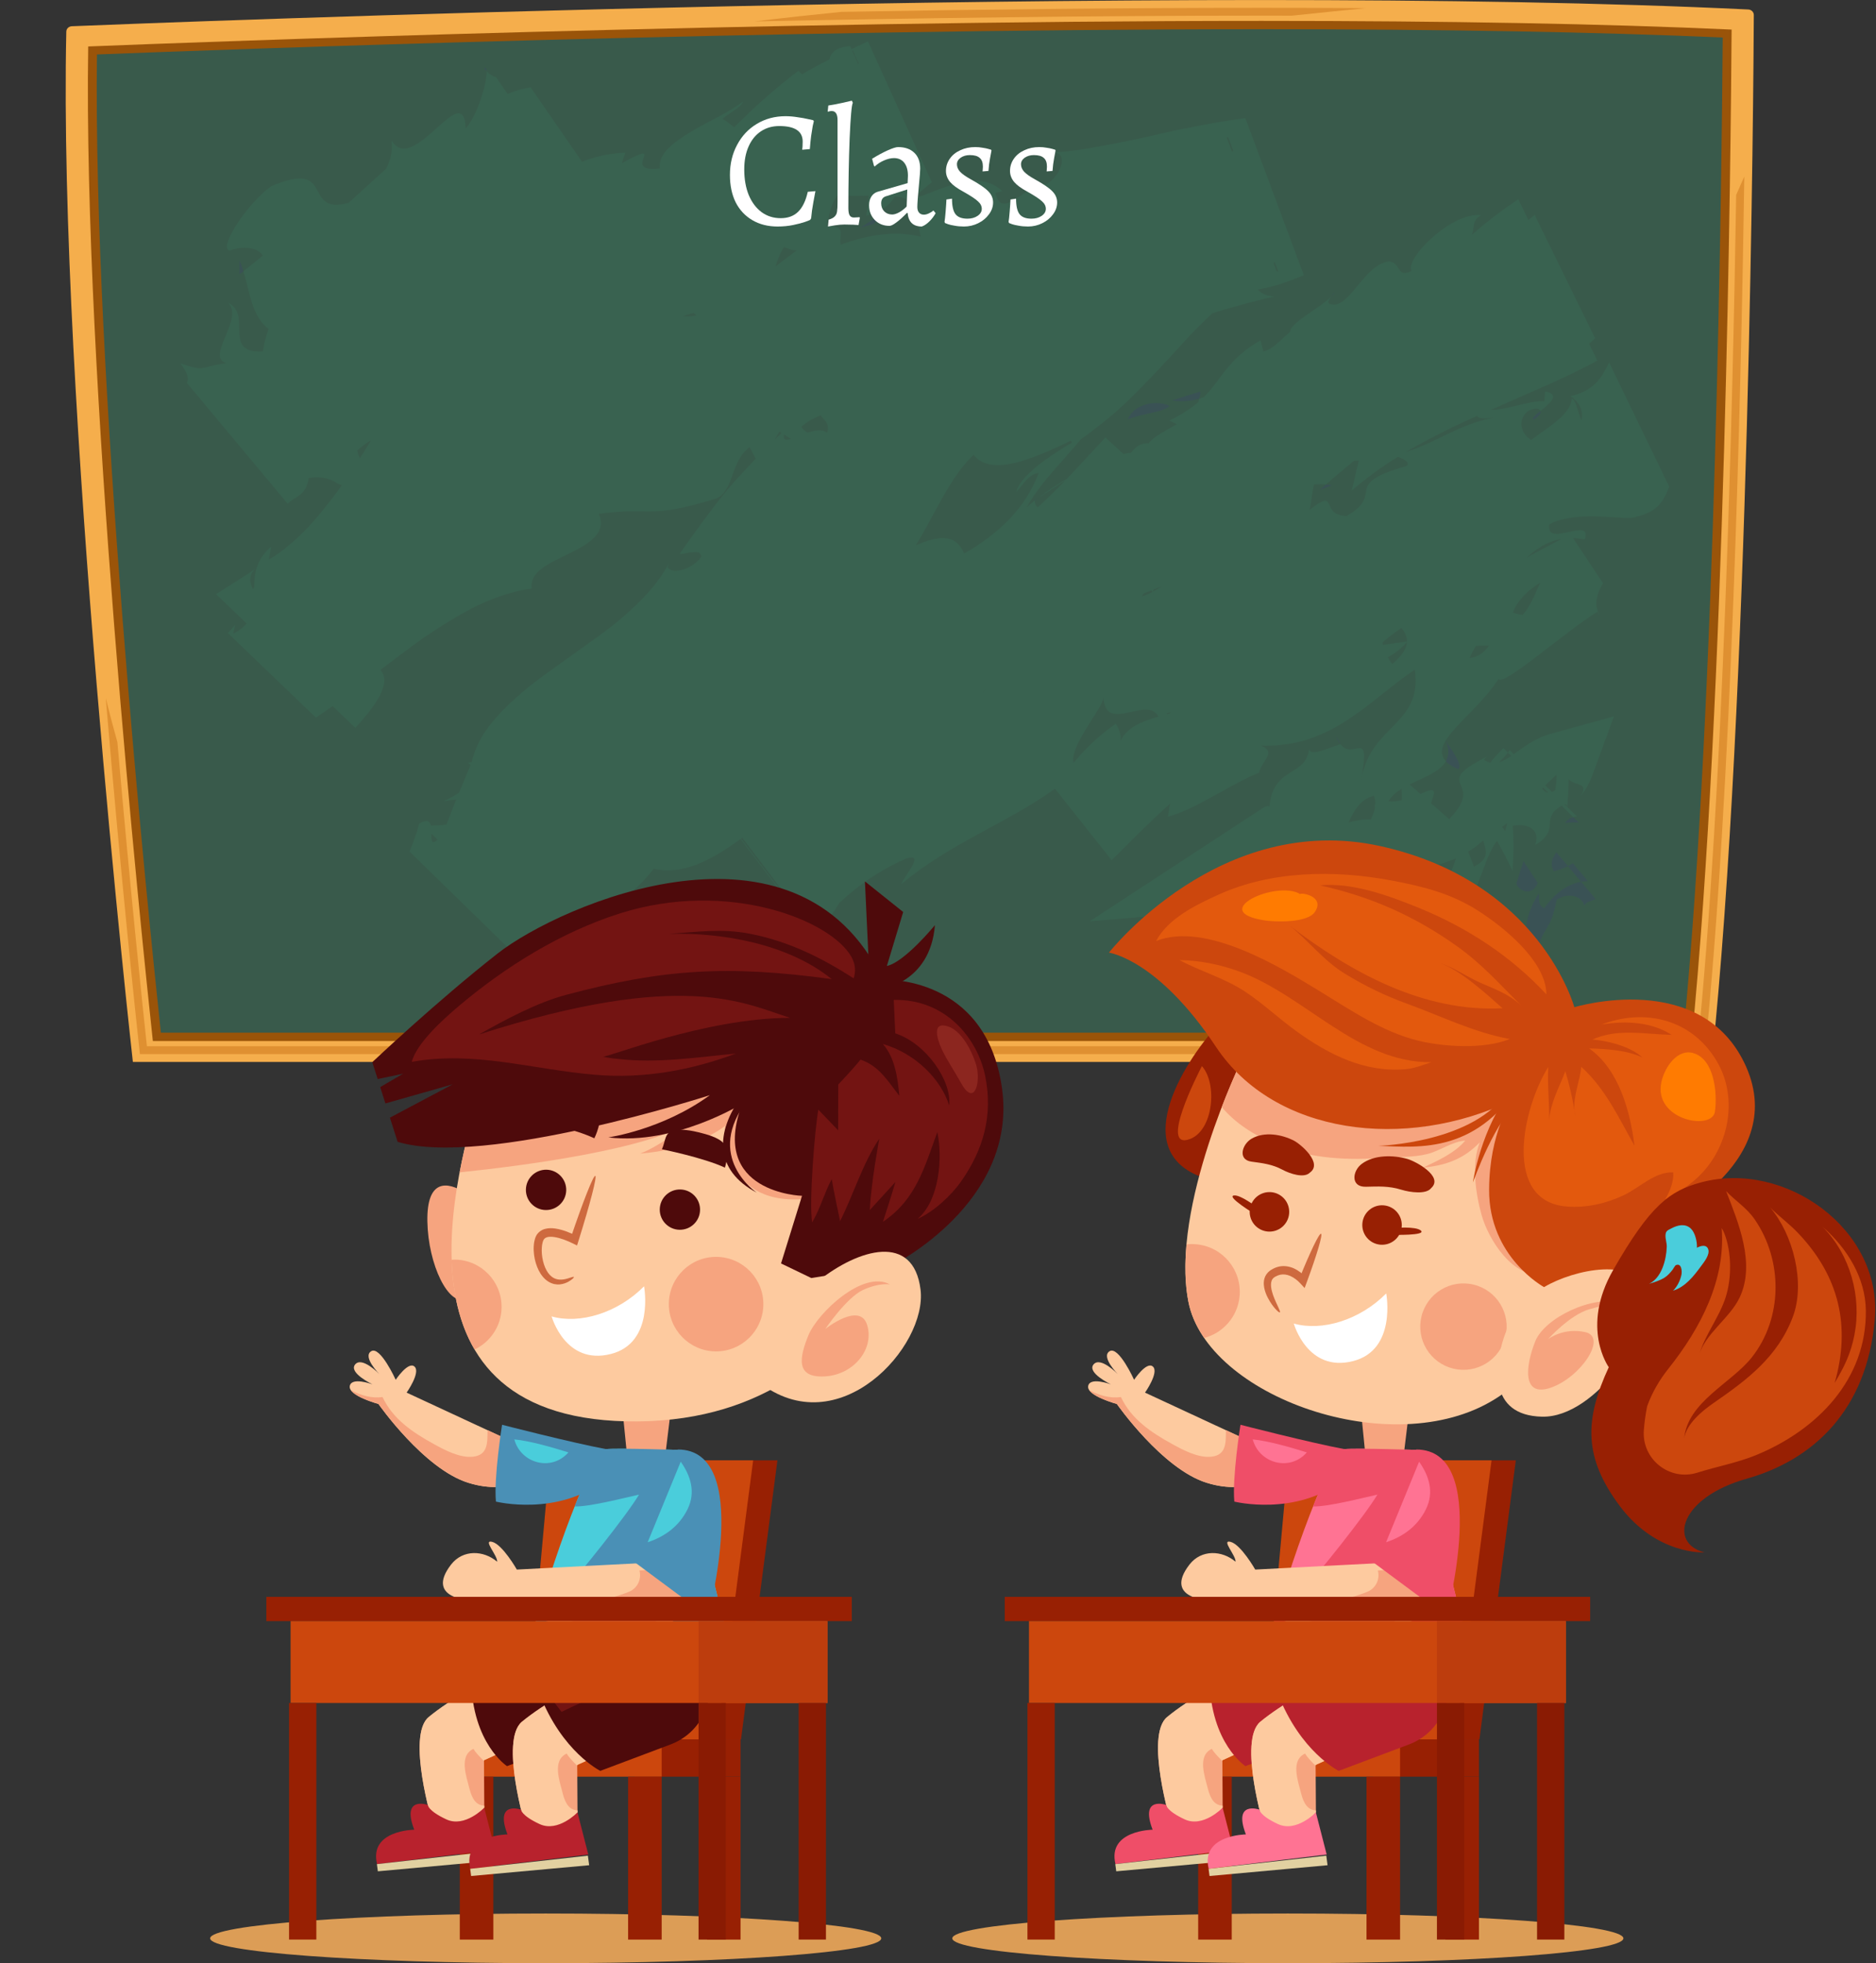 <svg width="344" height="360" viewBox="0 0 344 360" fill="none" xmlns="http://www.w3.org/2000/svg">
<rect x="0" y="0" width="344" height="360" fill="#333333" stroke="none"/>
<g clip-path="url(#clip0)">
<path d="M24.363 194.727C24.363 194.727 10.683 72.606 12.158 5.786C12.17 5.256 12.616 4.835 13.176 4.811C28.493 4.184 217.164 -3.299 320.588 1.74C321.154 1.77 321.594 2.21 321.594 2.745C321.54 14.306 320.817 128.287 313.881 194.733H24.363V194.727Z" fill="#F5AE4C"/>
<path d="M318.36 35.758C317.715 76.453 315.969 145.175 311.297 191.855H26.939C26.18 184.835 23.898 163.286 21.526 136.09C20.773 133.41 20.063 130.719 19.395 128.016C22.158 160.878 24.994 187.279 25.65 193.288H312.591C317.517 145.115 319.251 73.045 319.853 32.38C319.341 33.5 318.847 34.626 318.36 35.758Z" fill="#DF9031"/>
<path d="M236.874 2.878C241.408 2.396 245.942 1.939 250.476 1.493C244.304 1.451 237.94 1.433 231.383 1.433C205.817 1.433 179.457 1.728 154.259 2.179C148.96 2.709 143.662 3.287 138.375 3.925C168.24 3.311 200.428 2.872 231.383 2.872C233.225 2.872 235.056 2.872 236.874 2.878Z" fill="#DF9031"/>
<path d="M28.028 190.898C25.878 170.927 15.227 68.524 16.172 8.52C37.252 7.683 139.46 3.829 231.378 3.829C265.47 3.829 294.431 4.365 317.522 5.425C317.389 26.39 316.426 127.865 310.194 190.898H28.028Z" fill="#9A5409"/>
<path d="M29.498 189.368C27.077 166.7 17.04 68.806 17.775 9.988C40.847 9.085 141.345 5.358 231.379 5.358C264.663 5.358 293.083 5.87 315.891 6.882C315.728 29.707 314.692 127.564 308.719 189.368H29.498Z" fill="#395A4B"/>
<path d="M281.976 161.913L279.357 157.915L278.057 162.009C278.472 163.448 280.935 164.418 281.976 161.913Z" fill="#3A5255"/>
<path d="M284.917 159.752C285.874 159.547 286.735 159.234 287.512 158.818L285.398 156.302C284.718 157.217 284.122 158.319 284.917 159.752Z" fill="#3A5255"/>
<path d="M283.174 166.537C281.885 166.043 282.307 164.611 282.192 163.774C280.163 166.971 278.333 171.842 281.801 174.732C282.969 169.632 284.36 170.944 285.431 165.008C287.677 163.479 290.26 164.448 290.489 166.11C290.688 165.441 291.633 165.237 292.603 164.875L289.935 161.696C287.388 162.154 285.088 163.81 283.174 166.537Z" fill="#3A5255"/>
<path d="M288.399 158.283C288.116 158.481 287.815 158.656 287.508 158.818L289.928 161.702C290.332 161.63 290.747 161.588 291.163 161.576L288.399 158.283Z" fill="#3A5255"/>
<path d="M281.194 76.959C282.284 76.369 282.579 75.754 282.477 75.369C281.538 76.092 280.785 76.718 281.194 76.959Z" fill="#3A5255"/>
<path d="M265.167 135.903C265.781 137.475 265.667 138.637 265.119 139.612C265.613 140.124 266.335 140.599 267.395 141.057C268.371 140.286 266.004 137.378 265.167 135.903Z" fill="#3A5255"/>
<path d="M287.217 149.306C287.187 149.498 287.157 149.685 287.145 149.835C287.169 149.655 287.193 149.48 287.217 149.306Z" fill="#3A5255"/>
<path d="M88.764 12.541C88.92 12.764 89.083 12.836 89.233 13.011C89.191 12.523 89.077 12.264 88.764 12.541Z" fill="#3A5255"/>
<path d="M43.922 50.292L44.632 49.744C44.422 49.064 44.217 48.396 43.928 47.77L43.922 50.292Z" fill="#3A5255"/>
<path d="M244.237 89.007C243.876 88.904 243.485 88.898 243.111 88.85C242.774 89.169 242.365 89.518 242.016 89.837C242.756 89.56 243.485 89.271 244.237 89.007Z" fill="#3A5255"/>
<path d="M220.088 71.805C218.348 72.317 216.638 72.883 214.916 73.431C216.789 73.732 218.39 73.521 219.901 73.094C219.992 72.678 220.154 72.281 220.088 71.805Z" fill="#3A5255"/>
<path d="M272.109 171.053L273.055 171.005C272.808 170.86 272.489 170.848 272.109 171.053Z" fill="#3A5255"/>
<path d="M295.065 66.476C293.777 68.951 292.621 71.594 287.961 72.654C289.05 73.292 290.532 74.93 289.966 77.097C289.321 75.514 289.008 73.442 288.232 73.081C287.979 75.616 285.076 77.603 282.126 79.686C281.669 80.017 281.217 80.349 280.765 80.686C278.79 79.415 278.255 77.049 280.103 75.429C281.44 74.695 282.313 74.858 282.463 75.375C284.101 74.033 286.293 72.329 283.312 71.775L283.192 73.551C280.579 73.394 275.551 75.375 273.468 75.116C276.135 73.936 278.809 72.768 281.47 71.6C285.372 69.908 289.207 68.138 292.904 66.133L291.393 63.044C291.754 62.719 292.121 62.376 292.482 62.009L281.404 39.401C281.03 39.702 280.651 40.027 280.272 40.352L278.405 36.535C275.419 38.546 272.565 40.695 269.891 43.073C270.457 41.592 269.837 40.436 271.601 39.461C270.259 39.304 268.699 39.714 267.146 40.454C265.598 41.219 264.051 42.309 262.714 43.489C260.035 45.849 258.204 48.546 258.843 49.684C255.953 51.093 257 48.053 254.628 47.95C252.268 48.281 250.443 50.581 248.763 52.604C247.083 54.627 245.584 56.422 243.754 55.693C243.368 55.548 243.669 54.977 244.079 54.417C242.869 55.621 240.701 56.945 239.003 58.174C237.654 59.143 236.619 60.076 236.577 60.835C234.891 62.262 233.391 64.062 231.663 64.459L231.152 62.406C228.894 63.689 227.358 64.977 226.154 66.242C224.95 67.5 224.077 68.734 223.174 69.944C222.445 70.92 221.693 71.883 220.729 72.841C220.452 72.937 220.181 73.033 219.898 73.105C219.856 73.334 219.796 73.545 219.73 73.756C218.423 74.858 216.761 75.977 214.425 77.115L215.786 77.784C215.142 78.169 214.479 78.536 213.841 78.897C212.546 79.632 211.354 80.367 210.632 81.252C210.62 81.264 210.614 81.282 210.602 81.294C209.578 81.252 208.512 81.504 207.386 83.04C206.953 83.052 206.489 83.13 206.014 83.257L202.702 80.222C201.185 81.799 198.578 84.732 195.627 87.802C193.983 88.748 192.159 89.97 190.431 91.27L195.326 88.109C193.713 89.783 192.003 91.481 190.317 93.022C189.967 92.836 189.745 92.469 189.745 91.782C189.245 92.18 188.763 92.583 188.3 92.992C189.293 91.174 190.648 89.338 192.123 87.549C194.182 85.099 196.422 82.739 198.126 80.613C199.204 79.855 200.233 79.084 201.215 78.295C202.648 77.206 203.997 76.086 205.273 74.93C207.832 72.63 210.102 70.179 212.402 67.801C213.54 66.597 214.666 65.369 215.792 64.134C216.924 62.906 218.044 61.63 219.248 60.444C220.229 59.45 221.235 58.457 222.271 57.469C223.011 57.228 223.752 56.993 224.504 56.771C227.509 55.898 230.556 55.079 233.644 54.38C232.229 54.302 231.236 53.79 230.628 53.08C233.235 52.695 236.071 51.743 239.075 50.455L228.364 21.675C225.666 22 222.8 22.5 219.85 23.06C218.923 23.241 217.984 23.427 217.038 23.614C217.038 23.608 217.032 23.602 217.032 23.59C217.032 23.596 217.026 23.608 217.026 23.614C216.478 23.722 215.924 23.831 215.37 23.939C213.871 24.282 212.366 24.625 210.861 24.968C207.85 25.649 204.827 26.269 201.895 26.787C198.975 27.359 196.127 27.78 193.418 27.943C195.995 28.292 194.339 32.41 191.894 33.741C189.986 33.681 187.926 35.451 186.204 36.517C184.482 37.588 183.103 38.004 182.537 35.373L183.796 35.072C181.688 33.006 178.937 32.85 176.041 33.5C173.157 34.18 170.116 35.601 167.334 36.517L168.839 43.416C166.618 42.832 164.408 42.748 162.192 42.953C159.976 43.158 157.773 43.669 155.587 44.374C155.105 44.524 154.63 44.693 154.154 44.867C153.745 42.862 155.4 41.592 151.613 41.297C152.065 39.376 152.36 37.281 153.6 35.812C155.539 35.932 157.496 35.902 159.296 35.866C159.145 37.101 158.995 38.335 158.85 39.563C160.548 39.051 161.717 38.461 162.559 37.799C163.276 37.233 163.752 36.619 164.125 35.999C165.299 36.143 166.25 36.408 166.877 36.902C168.093 35.734 169.442 34.584 170.863 33.416L159.158 7.586C158.164 8.05 157.159 8.525 156.147 9.001L155.894 8.441C153.124 8.712 152.372 9.688 152.089 10.916C150.355 11.759 148.675 12.674 147.085 13.631L146.411 12.981C144.231 14.607 142.082 16.407 139.938 18.297C138.15 19.887 136.404 21.597 134.646 23.313C133.863 22.831 133.177 22.115 132.502 21.82C133.821 20.543 135.736 19.887 136.235 18.628C135.019 19.568 133.423 20.507 131.713 21.422C130.003 22.349 128.173 23.253 126.535 24.258C123.254 26.245 120.641 28.34 120.99 30.887C113.373 31.832 122.995 25.083 114.023 29.912L114.674 27.991C111.976 28.093 109.58 28.623 107.388 29.406C107.165 29.484 106.955 29.581 106.732 29.665L97.297 16.015C95.876 16.244 94.461 16.618 93.076 17.22L90.933 14.119C90.349 14.023 89.795 13.673 89.229 13.017C89.361 14.847 87.699 20.941 85.399 23.542C85.014 14.119 75.856 32.32 71.798 25.793C72.038 27.564 71.641 29.249 70.846 30.893L63.928 37.185C55.228 39.551 61.688 29.057 49.754 34.138C45.72 36.896 39.868 45.446 42.102 45.957C43.908 45.235 47.159 45.054 48.177 46.897L44.636 49.744C45.841 53.568 46.106 57.897 49.237 60.323C48.773 61.726 48.358 63.117 48.213 64.447C40.62 64.875 46.419 57.656 41.764 55.476C44.919 58.282 37.61 65.435 41.457 66.579C36.159 67.428 37.712 68.144 33.082 66.645C34.485 68.457 34.642 69.445 34.256 70.209L52.777 92.396C53.65 91.174 56.191 91.084 56.6 87.646C60.02 87.212 61.212 88.29 62.086 88.748C62.296 88.862 62.495 88.94 62.7 88.958C61.779 90.253 60.833 91.517 59.852 92.727C58.762 94.118 57.642 95.455 56.492 96.677C55.342 97.905 54.156 99.025 52.946 100.013C51.766 101.024 50.555 101.891 49.321 102.596L49.712 100.26C46.979 102.596 46.642 105.16 46.605 107.635C46.527 107.768 46.449 107.894 46.377 108.026C46.027 107.256 45.311 105.757 46.762 104.336C45.19 105.51 42.403 107.129 39.621 108.96L45.227 114.336C44.667 115.011 43.878 115.637 42.77 116.203L43.095 114.637C42.656 115.113 42.222 115.595 41.782 116.088L57.937 131.598C58.967 130.918 59.984 130.201 60.996 129.473L65.156 133.465C67.192 131.255 69.148 128.877 69.997 126.781C70.624 125.258 70.69 123.897 69.738 122.85C72.4 120.845 75.031 118.84 77.656 116.961C80.962 114.734 84.249 112.681 87.531 111.049C90.854 109.483 94.196 108.376 97.514 107.906C97.273 106.407 98.08 105.185 99.44 104.191C100.795 103.192 102.656 102.349 104.438 101.47C106.22 100.591 107.924 99.675 109.002 98.525C110.098 97.406 110.561 96.045 109.815 94.221C114.957 93.528 117.07 93.841 119.527 93.781C121.989 93.739 124.843 93.396 131.304 91.433C132.942 90.74 133.592 89.115 134.26 87.242C134.935 85.388 135.651 83.341 137.464 81.992L138.571 84.124C137.102 85.647 135.784 87.056 134.453 88.567C133.056 90.12 131.695 91.854 130.124 93.956C129.335 95.003 128.498 96.141 127.583 97.406C127.125 98.038 126.65 98.7 126.15 99.392C125.65 100.085 125.132 100.819 124.609 101.608C125.656 101.518 126.62 101.265 127.336 101.235C128.053 101.193 128.516 101.355 128.588 102.096C127.812 103.21 126.517 104.065 125.265 104.438C124.018 104.811 122.844 104.727 122.399 104.017L122.646 103.258C120.653 107.153 117.498 110.308 114.005 113.337C112.235 114.83 110.339 116.251 108.388 117.63C106.437 119.027 104.492 120.423 102.565 121.802C100.633 123.187 98.706 124.56 96.912 125.981C95.153 127.432 93.498 128.907 92.028 130.436C90.565 131.971 89.277 133.543 88.295 135.217C87.477 136.662 86.862 138.167 86.501 139.738C86.278 139.781 86.043 139.829 85.785 139.895C85.977 140.021 86.146 140.16 86.284 140.298L84.183 145.326C83.376 145.904 82.419 146.446 81.347 146.903L83.647 146.62C83.039 148.144 82.455 149.667 81.871 151.196C80.92 151.347 79.974 151.365 79.023 151.407C78.842 150.612 78.331 150.179 76.867 151.028C76.356 152.912 75.754 154.604 75.091 156.151L96.918 177.447C98.11 176.056 99.338 174.87 100.578 173.81L101.506 174.714C103.384 173.955 105.148 172.793 106.407 169.68C106.63 169.542 106.858 169.403 107.081 169.271V171.992C107.509 170.89 108.267 169.536 109.189 168.018C113.042 165.767 116.715 163.449 119.876 159.288C125.223 160.559 130.455 157.711 135.802 153.857L148.693 170.788C149.518 169.927 150.331 169.078 151.149 168.253L151.649 168.916C152.444 167.88 153.173 166.754 153.889 165.592C154.696 164.845 155.521 164.117 156.382 163.406C159.158 161.155 162.301 159.132 166.25 157.392C169.719 156.374 165.793 160.631 165.275 162.118C174.355 154.526 184.856 150.859 193.448 144.633L203.846 157.741C205.381 156.211 207.013 154.58 208.765 152.834C210.541 151.118 212.426 149.251 214.546 147.391L214.16 149.763C219.224 148.457 225.811 143.676 230.881 141.701C231.362 139.353 234.198 138.083 231.266 136.722C233.717 136.806 235.926 136.559 237.986 136.09C240.039 135.608 241.911 134.867 243.694 133.988C247.234 132.2 250.347 129.762 253.424 127.317C255.399 125.746 257.373 124.174 259.427 122.796C260.896 133.025 251.292 132.832 249.606 143.02C251.395 132.971 248.203 139.708 245.783 136.439C243.435 137.252 240.183 138.793 240.045 137.318C239.503 142.52 233.428 140.449 232.777 147.909C232.41 147.674 231.946 147.927 231.411 148.27L199.824 168.946L241.996 165.387C243.248 165.279 244.88 164.966 244.952 167.224C249.733 164.629 243.067 165.466 243.001 163.78C248.312 158.301 258.337 161.245 266.971 157.404C266.796 157.933 266.616 158.469 266.423 159.011C265.689 161.1 264.749 163.166 263.455 165.014C262.287 164.496 262.275 163.449 262.485 162.25C262.594 161.648 262.768 161.028 262.913 160.426C263.045 159.812 263.16 159.228 263.154 158.722C262.293 160.071 261.088 161.564 259.908 163.105L269.103 178.579C272.547 176.141 275.708 173.413 275.774 170.854L273.064 170.999C273.944 171.505 274.022 173.72 273.197 174.629C271.511 177.02 269.711 177.248 268.326 176.779L261.113 164.647C262.269 164.767 263.346 165.381 263.81 165.767L262.931 166.971L267.152 174.075L268.663 172.931C267.796 172.155 266.941 171.721 266.068 171.565L264.617 169.126C267.248 168.982 269.181 166.194 270.554 163.021C270.915 162.238 271.21 161.395 271.535 160.601C271.848 159.794 272.125 158.975 272.438 158.216C272.727 157.44 273.034 156.705 273.384 156.037C273.709 155.35 274.076 154.742 274.516 154.213C275.509 155.965 276.478 157.813 277.351 159.686C277.562 156.868 277.598 154.122 277.394 151.449C278.375 151.22 279.639 151.238 280.573 151.738C281.488 152.232 282.09 153.243 281.524 154.935C282.776 154.225 283.409 153.508 283.758 152.87C284.119 152.232 284.149 151.63 284.185 151.07C284.264 149.974 284.294 149.035 286.335 147.722L287.31 148.685C287.286 148.89 287.262 149.095 287.232 149.3C287.262 149.107 287.298 148.902 287.322 148.697L288.484 149.841C288.689 149.781 288.906 149.733 289.135 149.703L287.383 147.975C287.449 147.132 287.533 146.301 287.569 145.47C287.599 144.585 287.654 143.718 287.648 142.839C288.045 143.489 289.026 143.616 289.701 143.905C290.381 144.194 290.718 144.669 289.785 146.036C290.297 145.398 290.76 144.76 291.116 144.104C291.471 143.447 291.76 142.797 291.989 142.165L295.945 131.357L284.306 134.578C281.434 135.373 279.356 137.029 277.574 138.293L276.81 137.535C276.719 137.691 276.611 137.854 276.496 138.01L277.111 138.618C276.322 139.16 275.587 139.588 274.859 139.799C275.124 139.546 275.395 139.287 275.66 139.016C275.967 138.685 276.256 138.348 276.496 138.01L275.66 137.186C274.889 138.034 273.962 138.889 273.287 139.859C272.89 139.768 272.486 139.588 272.071 139.299L272.649 138.757C261.871 144.152 272.781 142.966 265.725 150.209L262.401 147.295C263.286 144.832 263.316 144.26 260.468 145.597L258.475 143.851C261.028 142.586 263.997 141.557 265.123 139.606C261.823 136.09 270.596 131.104 274.774 124.512C275.599 125.987 286.708 116.052 292.916 112.175L293.349 112.891C292.23 110.947 292.741 108.96 293.94 106.937L288.454 98.682C289.135 98.7 289.851 98.778 290.598 98.917C292.043 94.498 283.439 100.633 284.089 96.183L284.938 95.72C287.605 94.72 290.79 94.594 293.59 94.726C296.685 94.859 299.256 95.214 300.087 94.738C304.175 93.805 305.169 91.602 306.078 89.229L295.065 66.476ZM270.289 158.921C270.006 158.144 269.596 157.205 269.229 156.193C270.174 155.609 271.09 154.917 271.975 154.098C272.083 154.574 272.246 155.031 272.354 155.477C272.619 156.585 272.559 157.735 270.289 158.921ZM275.383 151.678C275.738 151.413 276.075 151.154 276.4 150.895C276.262 151.407 276.129 151.937 275.991 152.485C275.858 152.087 275.647 151.834 275.383 151.678ZM282.801 144.609C282.861 144.549 282.921 144.489 282.975 144.423L283.914 145.35C283.451 145.32 283.09 145.025 282.801 144.609ZM287.346 147.957L286.877 147.493C287.178 147.457 287.304 147.65 287.346 147.957ZM285.426 142.068C285.426 142.147 285.426 142.225 285.426 142.303C285.414 143.098 285.317 143.965 285.197 144.898C284.98 145.049 284.775 145.157 284.589 145.229L283.367 144.025C284.005 143.375 284.679 142.719 285.426 142.068ZM247.276 150.817C248.203 148.83 249.311 146.62 251.936 145.91C252.135 146.428 252.201 146.915 252.201 147.373C252.027 147.734 252.033 147.957 252.129 148.119C251.961 149.059 251.539 149.799 251.407 150.269C250.052 150.197 248.661 150.437 247.276 150.817ZM257.066 146.741C256.416 146.867 255.417 147.054 254.628 146.939C255.11 146.012 255.971 145.284 257.012 144.645L257.066 146.741ZM196.85 139.883C196.145 136.704 202.088 130.057 202.359 127.907C202.6 134.657 210.445 127.42 212.402 131.418C209.566 132.236 206.447 133.326 205.285 136.276C206.116 134.837 204.28 131.971 204.466 132.838C202.389 134.241 200.504 135.915 198.662 137.83C198.054 138.486 197.452 139.178 196.85 139.883ZM65.524 82.612C66.529 81.703 67.336 81.119 68.01 80.782C67.384 81.824 66.74 82.871 66.059 83.925C66.041 83.955 66.017 83.985 65.999 84.015C65.758 83.564 65.578 83.1 65.524 82.612ZM174.343 71.058C174.03 71.365 173.704 71.684 173.403 72.004C173.747 71.63 174.06 71.317 174.343 71.058ZM180.659 126.456C180.526 126.631 180.388 126.787 180.237 126.938C180.358 126.769 180.502 126.613 180.659 126.456ZM143.768 79.686L145.044 80.481C144.105 80.776 143.539 80.716 143.768 79.686ZM146.989 78.199C147.994 77.338 149.211 76.664 150.511 76.146C150.565 76.272 150.632 76.393 150.716 76.501C151.21 77.121 152.047 77.501 151.746 79.126L151.553 79.289C150.698 78.675 149.409 78.897 148.115 79.331C147.537 79.054 147.097 78.663 146.989 78.199ZM151.697 79.379C151.691 79.379 151.691 79.373 151.685 79.373C151.691 79.373 151.691 79.367 151.697 79.367C151.703 79.373 151.697 79.373 151.697 79.379ZM146.068 45.933C145.941 46.023 145.821 46.114 145.694 46.21C144.623 47.023 143.455 47.908 142.208 48.859C142.612 47.583 143.069 46.337 143.774 45.289C144.544 45.632 145.297 45.885 146.068 45.933ZM127.733 57.836C127.529 57.873 127.33 57.903 127.131 57.933C126.493 58.017 125.867 58.035 125.253 58.005C125.849 57.752 126.505 57.547 127.234 57.403C127.408 57.578 127.571 57.716 127.733 57.836ZM86.766 48.865C86.664 48.992 86.561 49.118 86.441 49.245C86.543 49.118 86.652 48.992 86.766 48.865ZM142.913 79.15L143.316 79.403C142.895 79.801 142.491 80.186 142.1 80.559C142.371 80.09 142.642 79.62 142.913 79.15ZM249.155 84.443L247.866 89.958C250.54 87.658 253.375 85.599 256.338 83.768C257.644 84.19 258.752 85.063 257.753 85.502C245.813 88.898 254.122 90.488 246.909 94.624C241.869 94.492 245.596 89.235 240.135 93.48C240.52 91.915 240.551 90.289 240.96 88.85C241.67 88.778 242.387 88.766 243.11 88.844C244.741 87.435 246.505 85.96 248.306 84.485C248.577 84.473 248.86 84.455 249.155 84.443ZM209.355 109.351C209.476 109.164 209.608 108.984 209.777 108.803C210.228 108.623 210.68 108.448 211.132 108.267C211.21 108.358 211.276 108.454 211.324 108.55C210.65 108.918 209.988 109.219 209.355 109.351ZM211.421 108.496C211.445 108.376 211.481 108.243 211.529 108.111C212.065 107.9 212.601 107.689 213.131 107.479C212.559 107.828 211.987 108.183 211.421 108.496ZM211.499 109.044C211.433 108.954 211.402 108.845 211.402 108.719C211.475 108.899 211.499 109.044 211.499 109.044ZM214.04 130.954C214.004 130.894 213.967 130.84 213.925 130.785C214.202 130.713 214.455 130.659 214.696 130.629C214.624 130.695 214.558 130.761 214.491 130.827C214.341 130.864 214.196 130.906 214.04 130.954ZM236.516 119.954C236.396 120.032 236.258 120.11 236.083 120.195C236.227 120.11 236.372 120.032 236.516 119.954ZM253.514 117.798C254.658 116.793 255.814 115.932 256.988 115.161C257.614 115.908 258.024 116.727 257.994 117.648L253.556 118.244C253.532 118.093 253.514 117.943 253.514 117.798ZM279.188 112.783C278.712 112.705 278.146 112.578 277.43 112.337C278.044 110.411 280.067 108.243 282.409 106.87C281.476 108.936 280.693 111.091 279.188 112.783ZM273.835 76.585C270.445 77.266 267.91 78.41 265.382 79.62C263.057 80.734 260.745 81.932 257.789 82.901C257.982 82.793 258.168 82.672 258.361 82.564C260.209 81.493 262.088 80.487 263.991 79.518C265.893 78.542 267.82 77.621 269.771 76.748C270.138 76.585 270.505 76.423 270.867 76.26C271.059 76.814 272.27 76.808 273.835 76.585ZM191.352 84.563C188.805 86.448 186.662 88.555 186.391 90.181C187.535 88.952 188.667 86.845 190.437 86.773C189.317 89.771 187.619 92.487 185.343 94.931C184.205 96.153 182.923 97.309 181.49 98.393C180.069 99.495 178.509 100.536 176.799 101.506C175.258 97.743 171.922 98.249 167.912 100.007C168.593 98.947 169.213 97.863 169.809 96.761C171.067 94.474 172.259 92.192 173.602 89.91C174.963 87.652 176.45 85.376 178.515 83.401C180.31 85.701 183.597 85.611 186.993 84.659C190.365 83.666 193.99 81.974 196.374 80.812L196.542 81.197C194.947 82.119 193.074 83.299 191.352 84.563ZM234.06 49.678L233.554 48.311C233.608 48.221 233.668 48.125 233.741 48.022L234.409 49.823C234.295 49.769 234.174 49.72 234.06 49.678ZM226.112 27.552C226.064 27.66 226.01 27.78 225.949 27.907L224.932 25.179C225.034 25.197 225.137 25.215 225.245 25.221L226.112 27.552ZM151.577 41.49C151.589 41.442 151.601 41.387 151.613 41.339C151.631 41.369 151.619 41.417 151.577 41.49ZM151.445 41.297C151.511 41.291 151.553 41.297 151.583 41.309C151.535 41.303 151.493 41.297 151.445 41.297ZM167.677 34.457L166.636 32.163C166.666 32.139 166.696 32.121 166.726 32.103L167.774 34.409C167.744 34.421 167.714 34.439 167.677 34.457ZM156.388 9.272L157.49 11.704C157.46 11.729 157.436 11.753 157.399 11.777L156.298 9.344C156.334 9.32 156.364 9.296 156.388 9.272ZM58.876 45.596C58.774 45.674 58.678 45.74 58.581 45.819C58.666 45.722 58.756 45.644 58.876 45.596ZM85.279 97.165C85.14 97.261 84.99 97.351 84.809 97.436C84.978 97.345 85.134 97.255 85.279 97.165ZM118.461 66.699C118.479 66.717 118.497 66.735 118.509 66.753C118.455 66.771 118.437 66.753 118.461 66.699ZM79.101 152.87L80.239 153.978C79.071 155.013 79.089 154.044 79.101 152.87ZM148.139 169.867L135.886 153.779C135.958 153.725 136.031 153.671 136.103 153.622L146.989 167.91C147.603 167.471 148.145 167.079 148.681 166.694C149.217 167.826 148.946 168.855 148.139 169.867ZM197.753 141.093C197.753 141.099 197.753 141.105 197.759 141.111C197.753 141.111 197.753 141.105 197.747 141.105C197.747 141.099 197.753 141.099 197.753 141.093ZM255.296 121.772C255.031 121.417 254.736 120.995 254.465 120.538C255.874 119.767 257.235 118.689 257.988 117.708C257.927 118.864 257.181 120.183 255.296 121.772ZM270.656 118.431C271.427 118.37 272.209 118.364 273.022 118.406C272.234 119.574 271.15 120.423 269.494 120.676C269.759 119.93 270.18 119.183 270.656 118.431ZM286.317 98.826C284.258 100.019 281.849 101.072 279.874 102.331C280.681 101.584 281.518 100.91 282.409 100.35C283.589 99.603 284.878 99.073 286.317 98.826Z" fill="#396250"/>
<path d="M244.806 53.514C244.602 53.748 244.325 54.073 244.09 54.405C244.391 54.097 244.644 53.797 244.806 53.514Z" fill="#3A5255"/>
<path d="M244.963 134.964C245.21 135.65 245.493 136.06 245.764 136.439C245.782 136.433 245.794 136.421 245.812 136.421L244.963 134.964Z" fill="#3A5255"/>
<path d="M189.721 91.722C189.721 91.746 189.739 91.746 189.751 91.782C189.98 91.595 190.196 91.445 190.431 91.27L189.721 91.722Z" fill="#3A5255"/>
<path d="M275.563 178.729C275.449 178.513 275.43 178.296 275.461 178.121L274.383 179.079L275.563 178.729Z" fill="#3A5255"/>
<path d="M275.461 178.121L276.533 177.176C275.961 177.423 275.473 177.664 275.461 178.121Z" fill="#3A5255"/>
<path d="M278.785 175.177L276.533 177.176C277.448 176.791 278.616 176.411 278.785 175.177Z" fill="#3A5255"/>
<path d="M287.033 150.919C287.72 150.793 288.556 150.811 289.49 150.847L288.472 149.841C287.834 150.034 287.322 150.365 287.033 150.919Z" fill="#3A5255"/>
<path d="M206.795 76.917C209.733 75.694 213.28 75.664 214.454 74.436C212.136 73.298 207.993 73.966 206.795 76.917Z" fill="#3A5255"/>
<path d="M160.25 41.044L162.466 38.684L157.77 41.761L160.25 41.044Z" fill="#3A5255"/>
<path d="M100.067 360C134.048 360 161.596 357.959 161.596 355.442C161.596 352.925 134.048 350.884 100.067 350.884C66.085 350.884 38.537 352.925 38.537 355.442C38.537 357.959 66.085 360 100.067 360Z" fill="#DC9D56"/>
<path d="M236.151 360C270.132 360 297.68 357.959 297.68 355.442C297.68 352.925 270.132 350.884 236.151 350.884C202.169 350.884 174.621 352.925 174.621 355.442C174.621 357.959 202.169 360 236.151 360Z" fill="#DC9D56"/>
<path d="M135.876 318.962L142.554 267.79H105.289L100.635 318.962H135.876Z" fill="#982003"/>
<path d="M131.429 318.962L138.106 267.79H100.842L96.188 318.962H131.429Z" fill="#CC470D"/>
<path d="M135.79 318.962H116.414V325.795H135.79V318.962Z" fill="#982003"/>
<path d="M135.792 325.795H129.639V355.671H135.792V325.795Z" fill="#982003"/>
<path d="M121.328 318.962H84.311V325.795H121.328V318.962Z" fill="#CC470D"/>
<path d="M90.464 325.795H84.311V355.671H90.464V325.795Z" fill="#982003"/>
<path d="M121.331 325.795H115.178V355.671H121.331V325.795Z" fill="#982003"/>
<path d="M93.185 320.75L88.748 322.785L88.802 331.497L84.798 335.796L79.337 334.363C79.337 334.363 74.49 318.269 78.614 314.861C82.745 311.454 89.018 308.202 89.018 308.202L93.185 320.75Z" fill="#F6A47F"/>
<path d="M93.185 320.75L88.748 322.785V322.941C88.031 322.201 87.284 321.484 86.815 320.696C84.105 321.954 85.514 325.717 86.068 327.939C86.61 330.1 87.429 331.027 88.796 331.118V331.497L84.792 335.796L79.331 334.363C79.331 334.363 74.484 318.269 78.608 314.861C82.739 311.454 89.019 308.202 89.019 308.202L93.185 320.75Z" fill="#FDCA9F"/>
<path d="M112.775 306.336L110.818 297.389C106.248 298.503 101.726 299.755 97.367 301.489L86.385 307.998C86.626 319.774 92.978 323.863 92.978 323.863L105.875 319.01C111.011 317.083 113.943 311.688 112.775 306.336Z" fill="#4E0A0B"/>
<path d="M90.776 339.21L88.795 331.491C88.795 331.491 85.237 335.2 81.853 333.628C78.463 332.057 78.439 330.973 78.439 330.973C78.439 330.973 73.55 329.251 75.958 335.519C75.958 335.519 67.631 335.597 69.142 341.823L90.776 339.21Z" fill="#B8222D"/>
<path d="M69.111 341.829L69.286 343.147L90.932 341.173L90.697 339.415L69.111 341.829Z" fill="#E2D1A1"/>
<path d="M110.283 321.611L105.845 323.646L105.899 332.358L101.895 336.657L96.434 335.224C96.434 335.224 91.587 319.13 95.712 315.722C99.842 312.315 106.116 309.063 106.116 309.063L110.283 321.611Z" fill="#F6A47F"/>
<path d="M110.283 321.611L105.845 323.646V323.802C105.129 323.062 104.382 322.345 103.913 321.557C101.203 322.815 102.612 326.578 103.166 328.8C103.708 330.961 104.527 331.888 105.894 331.979V332.358L101.889 336.657L96.428 335.224C96.428 335.224 91.581 319.13 95.706 315.722C99.836 312.315 106.116 309.063 106.116 309.063L110.283 321.611Z" fill="#FDCA9F"/>
<path d="M129.878 307.197L127.921 298.25C123.351 299.364 118.829 300.616 114.47 302.35L98.941 310.611C103.036 321.244 110.08 324.73 110.08 324.73L122.978 319.877C128.114 317.95 131.046 312.55 129.878 307.197Z" fill="#4E0A0B"/>
<path d="M109.3 306.607L100.811 311.122C101.527 312.05 102.25 312.983 102.972 313.91C107.807 311.544 112.859 309.515 117.766 307.251C114.936 307.119 112.112 306.95 109.3 306.607Z" fill="#731412"/>
<path d="M107.874 340.071L105.893 332.352C105.893 332.352 102.334 336.061 98.951 334.489C95.561 332.918 95.537 331.834 95.537 331.834C95.537 331.834 90.647 330.112 93.056 336.38C93.056 336.38 84.729 336.458 86.24 342.684L107.874 340.071Z" fill="#B8222D"/>
<path d="M86.215 342.69L86.389 344.008L108.035 342.034L107.8 340.276L86.215 342.69Z" fill="#E2D1A1"/>
<path d="M85.207 218.66C82.094 216.697 78.228 216.077 78.367 223.976C78.505 231.876 82.251 239.655 85.466 238.204C88.675 236.753 85.207 218.66 85.207 218.66Z" fill="#F6A47F"/>
<path d="M124.853 265.888C124.853 265.888 113.455 265.509 111.107 265.725C108.759 265.942 101.214 285.63 96.879 302.507C96.879 302.507 109.547 312.748 134.89 306.065L124.853 265.888Z" fill="#4ACDDB"/>
<path d="M123.086 257.922L121.852 268.013C121.852 268.013 118.088 269.801 115.042 267.519L113.994 257.007L123.086 257.922Z" fill="#F6A47F"/>
<path d="M88.194 199.568C83.763 214.5 69.77 261.083 116.975 260.65C164.18 260.21 170.051 210.062 170.051 210.062L135.803 185.419L90.675 194.625L88.194 199.568Z" fill="#FDCA9F"/>
<path d="M135.804 185.419L90.676 194.625L88.195 199.568C87.117 203.204 85.467 208.726 84.281 214.981C96.089 213.765 119.914 210.664 127.495 205.252C127.495 205.252 120.841 210.315 117.397 211.525C117.397 211.525 126.441 211.068 132.444 206.835C132.703 206.648 132.962 206.462 133.209 206.263C139.169 201.501 132.956 206.522 132.956 206.522C132.956 206.522 132.059 220.846 147.099 219.9C152.572 219.557 156.606 211.983 159.509 202.464L135.804 185.419Z" fill="#F6A47F"/>
<path d="M135.964 201.061C131.201 207.582 130.906 214.578 138.782 218.708C138.782 218.708 128.865 212.109 137.198 201.603L135.964 201.061Z" fill="#4E0A0B"/>
<path d="M161.329 181.427C161.329 181.427 170.565 180.434 171.439 169.644C171.439 169.644 165.917 176.412 162.624 177.134L165.616 167.236L158.602 161.63L159.535 181.59L161.329 181.427Z" fill="#4E0A0B"/>
<path d="M83.031 198.827L70.67 202.343L69.719 199.345L73.921 196.889L69.255 197.87L68.268 194.769C68.268 194.769 80.183 183.51 91.256 174.84C102.811 165.791 146.18 146.963 161.865 179.645C161.865 179.645 180.826 178.651 183.74 199.586C186.654 220.526 163.702 231.972 163.702 231.972L148.764 234.356L143.218 231.683L147.066 219.28C147.066 219.28 129.911 218.823 136.095 202.392C136.095 202.392 123.788 210.038 111.547 208.569C111.547 208.569 121.434 207.196 130.164 200.826C130.164 200.826 88.745 214.199 72.91 209.382L71.501 204.95L83.031 198.827Z" fill="#4E0A0B"/>
<path d="M163.884 183.36C173.403 183.149 179.256 190.428 180.652 197.304C182.104 204.457 180.381 210.743 176.227 216.655C174.378 219.28 171.187 222.218 168.249 223.513C172.277 220.141 172.885 212.236 171.874 207.6C169.507 214.054 167.996 219.943 161.903 224.049C161.903 224.049 163.553 218.985 164.191 216.745L159.5 221.887C159.705 216.95 161.234 208.81 161.234 208.81C158.182 213.326 156.454 219.178 154.045 223.916C154.045 223.916 152.877 218.407 152.51 216.222C151.215 218.618 150.36 221.743 148.927 224.145C148.307 220.593 149.427 206.913 150.059 203.487L153.684 207.263L153.708 198.875C153.708 198.875 156.598 195.841 157.79 194.3C161.277 195.492 162.836 198.34 164.913 200.935C164.594 197.587 164.1 193.95 161.891 191.44C167.948 193.192 172.536 197.948 174.059 202.699C174.523 198.189 169.857 191.349 164.167 189.489L163.884 183.36Z" fill="#731412"/>
<path d="M83.909 184.672C92.525 177.345 102.846 170.921 113.696 167.489C133.469 161.233 152.411 168.717 156.162 175.533C156.897 176.917 156.927 178.212 156.536 179.398C150.695 175.653 144.704 172.637 137.569 171.234C132.319 170.204 127.773 170.909 122.637 171.24C132.668 170.969 144.626 173.154 152.507 179.543C133.282 176.917 121.487 177.712 103.839 182.42C98.36 183.884 92.688 186.972 87.823 189.694C125.449 177.64 136.588 184.058 144.873 186.641C129.248 186.695 111.462 193.932 110.54 193.758C111.468 193.969 112.395 194.101 113.316 194.179C120.511 195.016 127.797 193.878 134.95 193.192C126.749 196.25 118.121 197.834 109.228 197.093C97.493 196.118 87.203 192.65 75.51 194.709C76.383 191.277 81.404 186.804 83.909 184.672Z" fill="#731412"/>
<path d="M179.118 199.122C179.395 198.026 179.365 196.449 178.973 195.172C178.269 192.872 176.402 189.103 173.922 188.248C170.767 187.153 171.85 190.597 172.699 192.415C173.633 194.414 175.084 196.521 176.198 198.55C177.691 201.284 178.72 200.7 179.118 199.122Z" fill="#8C261F"/>
<path d="M105.227 234.164C105.161 234.061 104.739 234.254 103.993 234.471C103.27 234.67 102.102 234.874 101.145 234.092C100.181 233.339 99.531 231.749 99.368 229.991C99.326 229.552 99.32 229.094 99.362 228.649C99.38 228.426 99.416 228.203 99.459 227.992C99.483 227.884 99.501 227.818 99.531 227.715L99.597 227.529L99.615 227.481L99.621 227.469V227.463C99.633 227.432 99.609 227.499 99.609 227.487L99.615 227.475L99.645 227.42C99.784 227.119 99.995 226.969 100.344 226.86C100.699 226.764 101.169 226.77 101.65 226.842C102.8 227.023 103.993 227.499 104.986 227.986L105.811 228.39L106.076 227.547C108.183 220.809 109.508 215.74 109.153 215.626C108.803 215.511 106.889 220.388 104.625 227.077L105.709 226.644C104.553 226.048 103.342 225.53 101.879 225.289C101.265 225.199 100.615 225.169 99.922 225.355C99.23 225.53 98.513 226.09 98.248 226.77L98.194 226.891L98.182 226.921L98.164 226.975L98.146 227.023L98.086 227.21C98.044 227.354 97.996 227.535 97.972 227.679C97.917 227.974 97.881 228.257 97.869 228.534C97.839 229.094 97.869 229.63 97.935 230.142C98.068 231.171 98.369 232.123 98.784 232.966C99.212 233.803 99.79 234.525 100.512 234.989C100.868 235.223 101.259 235.368 101.632 235.464C102.012 235.537 102.373 235.561 102.698 235.519C103.348 235.446 103.86 235.236 104.233 235.025C104.98 234.609 105.275 234.242 105.227 234.164Z" fill="#CE6A3F"/>
<path d="M120.979 221.749C120.943 223.79 122.569 225.476 124.61 225.506C126.651 225.542 128.337 223.916 128.367 221.875C128.403 219.834 126.777 218.148 124.736 218.118C122.695 218.082 121.015 219.708 120.979 221.749Z" fill="#4E0A0B"/>
<path d="M96.434 218.13C96.398 220.171 98.024 221.857 100.065 221.887C102.106 221.923 103.792 220.298 103.828 218.257C103.864 216.215 102.238 214.53 100.197 214.493C98.156 214.463 96.47 216.089 96.434 218.13Z" fill="#4E0A0B"/>
<path d="M132.926 214.114C133.383 212.633 133.606 210.694 132.673 209.635C131.727 208.557 129.518 207.991 128.235 207.666C127.025 207.359 124.737 206.925 123.442 207.305C121.805 207.786 122.076 209.243 121.371 210.743C121.371 210.737 129.078 212.302 132.926 214.114Z" fill="#4E0A0B"/>
<path d="M108.984 208.731C105.16 206.967 99.862 205.884 97.67 206.161C97.67 206.161 97.748 202.41 99.338 201.699C100.927 200.989 107.984 202.843 109.411 203.939C110.826 205.029 108.984 208.731 108.984 208.731Z" fill="#4E0A0B"/>
<path d="M122.644 238.993C122.56 243.779 126.377 247.723 131.158 247.807C135.945 247.891 139.888 244.074 139.973 239.294C140.057 234.507 136.24 230.563 131.459 230.479C126.678 230.395 122.728 234.206 122.644 238.993Z" fill="#F6A47F"/>
<path d="M83.461 230.979C88.247 231.063 92.059 235.007 91.975 239.793C91.914 243.195 89.897 246.097 87.019 247.464C84.177 242.623 83.003 236.879 82.816 230.997C83.033 230.991 83.244 230.979 83.461 230.979Z" fill="#F6A47F"/>
<path d="M118.1 235.874C113.259 240.775 106.298 242.864 101.15 241.395C101.15 241.395 103.649 250.414 112.018 248.283C120.069 246.242 118.1 235.874 118.1 235.874Z" fill="white"/>
<path d="M149.988 234.928C157.514 228.944 167.503 226.054 168.798 236.47C170.092 246.88 153.763 265.009 139.089 253.394C132.448 248.138 145.658 238.372 149.988 234.928Z" fill="#FDCA9F"/>
<path d="M163.163 235.525C158.28 232.827 149.916 240.739 148.23 244.875C146.551 249.011 145.888 252.66 151.181 252.401C156.467 252.142 160.339 247.458 159.026 243.021C157.72 238.589 151.331 243.701 151.331 243.701C151.331 243.701 155.209 237.963 158.219 236.56C161.23 235.163 163.163 235.525 163.163 235.525Z" fill="#F6A47F"/>
<path d="M93.994 264.395L74.564 255.369C74.564 255.369 77.177 251.654 76.015 250.601C74.859 249.547 72.559 253.015 72.559 253.015C72.559 253.015 69.723 246.759 68.067 247.777C66.405 248.794 69.566 251.974 69.566 251.974C69.566 251.974 66.393 248.674 65.123 250.203C63.858 251.733 68.29 253.846 68.29 253.846C68.29 253.846 64.406 252.407 64.135 254.189C63.858 255.971 69.391 257.446 69.391 257.446C69.391 257.446 77.713 269.374 85.877 271.909C94.042 274.443 97.769 269.952 97.769 269.952L93.994 264.395Z" fill="#FDCA9F"/>
<path d="M69.4 257.447C69.4 257.447 65.311 256.351 64.342 254.912C66.154 255.875 68.123 256.459 70.146 256.182C72.025 260.204 75.661 262.667 79.545 264.798C81.556 265.906 84.362 267.405 86.776 267.116C89.45 266.797 89.395 264.617 89.395 262.251L94.002 264.389L97.777 269.94C97.777 269.94 94.05 274.431 85.885 271.897C77.721 269.368 69.4 257.447 69.4 257.447Z" fill="#F6A47F"/>
<path d="M111.103 265.725C104.787 264.545 92.064 261.264 92.064 261.264C92.064 261.264 90.523 270.945 90.938 275.353C90.938 275.353 102.168 278.158 110.892 271.415L111.103 265.725Z" fill="#4A90B6"/>
<path d="M96.879 302.507C97.481 300.159 98.149 297.762 98.854 295.366C101.419 297.034 104.291 298.28 107.085 299.063C110.914 300.141 117.802 300.628 120.295 297.112C122.992 293.313 122.426 292.416 122.33 286.497C117.549 289.977 109.842 290.893 104.044 291.049C106.085 288.821 114.882 277.942 117.176 274.07C114.352 274.702 108.024 276.328 105.381 276.238C107.843 270.054 110.029 265.822 111.107 265.725C113.455 265.509 124.853 265.888 124.853 265.888L134.89 306.065C109.541 312.748 96.879 302.507 96.879 302.507Z" fill="#4A90B6"/>
<path d="M104.229 266.333C101.279 265.406 97.221 264.226 94.312 263.949C95.499 268.368 101.128 269.886 104.229 266.333Z" fill="#4ACDDB"/>
<path d="M121.698 286.419L94.772 287.816C94.772 287.816 92.171 283.246 90.268 282.74C88.425 282.246 91.273 285.245 91.159 286.377C88.696 284.27 84.891 284.089 82.711 286.901C77.78 293.271 86.3 294.071 90.244 293.168C90.244 293.168 106.519 301.537 117.092 299.55C127.665 297.564 129.164 290.375 129.164 290.375L121.698 286.419Z" fill="#FDCA9F"/>
<path d="M121.403 287.767L117.261 287.984C117.67 289.556 116.936 291.247 115.286 291.91C109.481 294.24 102.894 294.607 96.723 294.15C96.265 294.113 95.802 294.071 95.338 294.023C100.414 296.136 108.837 299.057 115.4 298.448C115.9 298.4 116.388 298.334 116.851 298.25C124.233 296.865 126.768 292.855 127.551 291.025L121.403 287.767Z" fill="#F6A47F"/>
<path d="M115.951 286.148L129.812 296.438C129.812 296.438 138.103 265.852 124.302 265.797L115.951 286.148Z" fill="#4A90B6"/>
<path d="M126.079 276.743C127.621 273.607 126.639 270.614 124.821 268.037L118.764 282.806C121.846 281.795 124.526 279.904 126.079 276.743Z" fill="#4ACDDB"/>
<path d="M156.188 292.819H48.838V297.269H156.188V292.819Z" fill="#982003"/>
<path d="M151.736 297.268H53.285V312.284H151.736V297.268Z" fill="#CC470D"/>
<path d="M151.731 297.268H128.092V312.284H151.731V297.268Z" fill="#BD3D0D"/>
<path d="M58.007 312.285H53.004V355.665H58.007V312.285Z" fill="#982003"/>
<path d="M151.453 312.285H146.449V355.665H151.453V312.285Z" fill="#8A1B03"/>
<path d="M133.095 312.285H128.092V355.665H133.095V312.285Z" fill="#8A1B03"/>
<path d="M271.281 318.962L277.952 267.79H240.687L236.033 318.962H271.281Z" fill="#982003"/>
<path d="M266.827 318.962L273.505 267.79H236.24L231.586 318.962H266.827Z" fill="#CC470D"/>
<path d="M271.188 318.962H251.812V325.795H271.188V318.962Z" fill="#982003"/>
<path d="M271.191 325.795H265.037V355.671H271.191V325.795Z" fill="#982003"/>
<path d="M256.727 318.962H219.709V325.795H256.727V318.962Z" fill="#CC470D"/>
<path d="M225.863 325.795H219.709V355.671H225.863V325.795Z" fill="#982003"/>
<path d="M256.73 325.795H250.576V355.671H256.73V325.795Z" fill="#982003"/>
<path d="M228.583 320.75L224.146 322.785L224.2 331.497L220.196 335.796L214.735 334.363C214.735 334.363 209.888 318.269 214.012 314.862C218.143 311.454 224.417 308.203 224.417 308.203L228.583 320.75Z" fill="#F6A47F"/>
<path d="M228.584 320.75L224.146 322.785V322.942C223.43 322.201 222.683 321.485 222.213 320.696C219.504 321.954 220.913 325.717 221.467 327.939C222.009 330.1 222.827 331.028 224.194 331.118V331.497L220.19 335.796L214.729 334.363C214.729 334.363 209.882 318.269 214.007 314.862C218.137 311.454 224.417 308.203 224.417 308.203L228.584 320.75Z" fill="#FDCA9F"/>
<path d="M248.174 306.336L246.217 297.389C241.647 298.503 237.125 299.755 232.766 301.489L221.783 307.998C222.024 319.775 228.376 323.863 228.376 323.863L241.273 319.01C246.409 317.083 249.342 311.689 248.174 306.336Z" fill="#B8222D"/>
<path d="M226.175 339.21L224.194 331.491C224.194 331.491 220.635 335.2 217.251 333.629C213.861 332.057 213.837 330.974 213.837 330.974C213.837 330.974 208.948 329.252 211.357 335.519C211.357 335.519 203.029 335.597 204.541 341.823L226.175 339.21Z" fill="#EF4E68"/>
<path d="M204.51 341.829L204.684 343.148L226.33 341.173L226.095 339.415L204.51 341.829Z" fill="#E2D1A1"/>
<path d="M245.681 321.611L241.244 323.646L241.298 332.358L237.294 336.657L231.833 335.224C231.833 335.224 226.986 319.13 231.11 315.723C235.241 312.315 241.515 309.063 241.515 309.063L245.681 321.611Z" fill="#F6A47F"/>
<path d="M245.681 321.611L241.244 323.646V323.803C240.527 323.062 239.781 322.346 239.311 321.557C236.602 322.815 238.01 326.578 238.564 328.8C239.106 330.961 239.925 331.889 241.292 331.979V332.358L237.288 336.657L231.827 335.224C231.827 335.224 226.98 319.13 231.104 315.723C235.235 312.315 241.515 309.063 241.515 309.063L245.681 321.611Z" fill="#FDCA9F"/>
<path d="M265.276 307.197L263.319 298.25C258.749 299.364 254.227 300.616 249.868 302.35L234.34 310.611C238.434 321.244 245.479 324.73 245.479 324.73L258.376 319.877C263.512 317.951 266.444 312.55 265.276 307.197Z" fill="#B8222D"/>
<path d="M243.272 340.071L241.291 332.352C241.291 332.352 237.733 336.061 234.349 334.49C230.959 332.918 230.935 331.834 230.935 331.834C230.935 331.834 226.046 330.112 228.454 336.38C228.454 336.38 220.127 336.458 221.638 342.684L243.272 340.071Z" fill="#FF7393"/>
<path d="M221.613 342.69L221.788 344.009L243.434 342.034L243.199 340.276L221.613 342.69Z" fill="#E2D1A1"/>
<path d="M260.251 265.888C260.251 265.888 248.853 265.508 246.505 265.725C244.157 265.942 236.613 285.63 232.277 302.507C232.277 302.507 244.946 312.748 270.288 306.065L260.251 265.888Z" fill="#FF7393"/>
<path d="M258.484 257.922L257.25 268.013C257.25 268.013 253.487 269.801 250.44 267.519L249.393 257.007L258.484 257.922Z" fill="#F6A47F"/>
<path d="M229.392 264.395L209.962 255.369C209.962 255.369 212.575 251.654 211.413 250.601C210.257 249.547 207.957 253.015 207.957 253.015C207.957 253.015 205.121 246.759 203.465 247.777C201.809 248.794 204.965 251.973 204.965 251.973C204.965 251.973 201.791 248.674 200.521 250.203C199.257 251.733 203.688 253.846 203.688 253.846C203.688 253.846 199.804 252.407 199.533 254.189C199.257 255.971 204.79 257.446 204.79 257.446C204.79 257.446 213.111 269.374 221.276 271.909C229.44 274.443 233.167 269.952 233.167 269.952L229.392 264.395Z" fill="#FDCA9F"/>
<path d="M204.798 257.447C204.798 257.447 200.71 256.351 199.74 254.912C201.553 255.875 203.521 256.459 205.545 256.182C207.423 260.204 211.06 262.667 214.943 264.798C216.955 265.906 219.76 267.405 222.175 267.116C224.848 266.797 224.794 264.617 224.794 262.251L229.4 264.389L233.175 269.94C233.175 269.94 229.448 274.431 221.284 271.897C213.119 269.368 204.798 257.447 204.798 257.447Z" fill="#F6A47F"/>
<path d="M246.501 265.725C240.185 264.545 227.463 261.264 227.463 261.264C227.463 261.264 225.921 270.945 226.337 275.353C226.337 275.353 237.566 278.158 246.291 271.415L246.501 265.725Z" fill="#EF4E68"/>
<path d="M232.277 302.507C232.879 300.158 233.548 297.762 234.252 295.366C236.817 297.034 239.689 298.28 242.483 299.063C246.312 300.14 253.201 300.628 255.693 297.112C258.391 293.313 257.825 292.416 257.728 286.497C252.948 289.977 245.241 290.892 239.442 291.049C241.484 288.821 250.28 277.942 252.574 274.07C249.751 274.702 243.422 276.328 240.779 276.238C243.242 270.054 245.427 265.821 246.505 265.725C248.853 265.508 260.251 265.888 260.251 265.888L270.288 306.065C244.94 312.748 232.277 302.507 232.277 302.507Z" fill="#EF4E68"/>
<path d="M239.628 266.333C236.677 265.406 232.619 264.226 229.711 263.949C230.897 268.368 236.527 269.886 239.628 266.333Z" fill="#FF7393"/>
<path d="M257.096 286.419L230.17 287.816C230.17 287.816 227.569 283.246 225.666 282.74C223.824 282.247 226.672 285.245 226.557 286.377C224.095 284.27 220.289 284.089 218.11 286.901C213.178 293.271 221.698 294.072 225.642 293.168C225.642 293.168 241.917 301.537 252.49 299.551C263.063 297.564 264.563 290.375 264.563 290.375L257.096 286.419Z" fill="#FDCA9F"/>
<path d="M256.802 287.768L252.659 287.985C253.069 289.556 252.334 291.248 250.684 291.91C244.88 294.24 238.293 294.607 232.121 294.15C231.664 294.114 231.2 294.072 230.736 294.023C235.812 296.137 244.236 299.057 250.799 298.449C251.298 298.401 251.786 298.334 252.25 298.25C259.632 296.865 262.166 292.855 262.949 291.025L256.802 287.768Z" fill="#F6A47F"/>
<path d="M251.35 286.148L265.21 296.438C265.21 296.438 273.501 265.852 259.701 265.797L251.35 286.148Z" fill="#EF4E68"/>
<path d="M261.478 276.743C263.019 273.607 262.038 270.614 260.219 268.037L254.162 282.806C257.245 281.795 259.924 279.904 261.478 276.743Z" fill="#FF7393"/>
<path d="M223.365 187.893C216.633 195.245 206.686 211.64 221.179 216.125C235.672 220.611 230.18 188.544 230.18 188.544L223.365 187.893Z" fill="#982003"/>
<path d="M227.948 193.836C227.713 194.36 214.557 221.243 217.905 238.662C221.252 256.08 255.271 268.224 274.033 256.616C292.795 245.008 296.462 214.945 296.462 214.945L283.269 189.272C283.269 189.272 244.686 180.337 244.102 180.747C243.524 181.156 227.948 193.836 227.948 193.836Z" fill="#FDCA9F"/>
<path d="M254.19 237.18C249.349 242.081 242.388 244.17 237.24 242.701C237.24 242.701 239.739 251.721 248.108 249.589C256.158 247.542 254.19 237.18 254.19 237.18Z" fill="white"/>
<path d="M227.953 193.836C227.953 193.836 243.523 181.15 244.114 180.747C244.698 180.337 283.281 189.272 283.281 189.272L296.262 214.536C295.744 215.626 295.166 216.74 294.522 217.908C292.324 221.881 288.224 223.784 286.038 227.397L282.986 233.646C277.458 234.543 272.924 227.294 271.66 222.742C270.576 218.847 269.787 213.314 271.353 209.46C268.427 212.537 265.109 213.711 260.936 214.115C263.604 212.856 266.801 211.429 268.674 209.153C266.265 209.322 264.037 211.062 261.647 211.64C259.076 212.26 256.403 212.11 253.801 212.308C247.353 212.802 240.284 212.501 234.203 209.96C229.819 208.13 226.496 205.92 224.033 203.012C226.098 197.647 227.869 194.029 227.953 193.836Z" fill="#F6A47F"/>
<path d="M276.056 245.129C277.084 240.875 274.469 236.594 270.215 235.566C265.962 234.538 261.68 237.153 260.652 241.406C259.624 245.66 262.239 249.941 266.493 250.969C270.747 251.997 275.028 249.382 276.056 245.129Z" fill="#F6A47F"/>
<path d="M217.911 238.661C217.285 235.422 217.237 231.858 217.568 228.191C218.17 228.119 218.784 228.113 219.416 228.173C224.227 228.636 227.756 232.911 227.298 237.722C226.937 241.473 224.257 244.435 220.819 245.344C219.362 243.243 218.357 240.997 217.911 238.661Z" fill="#F6A47F"/>
<path d="M234.691 240.648C234.775 240.582 234.655 240.269 234.408 239.733C234.167 239.197 233.782 238.439 233.445 237.493C233.282 237.018 233.131 236.494 233.077 235.958C233.023 235.422 233.083 234.886 233.354 234.525C233.426 234.435 233.505 234.344 233.571 234.296C233.583 234.272 233.691 234.206 233.758 234.158L233.812 234.122L233.842 234.104L233.848 234.098H233.854C233.866 234.092 233.782 234.146 233.818 234.122L233.83 234.116L233.932 234.067C234.197 233.917 234.474 233.809 234.763 233.748C235.341 233.628 235.967 233.706 236.594 233.977C237.256 234.272 237.918 234.778 238.37 235.266L239.225 236.193L239.646 235.055C241.459 230.136 242.585 226.367 242.241 226.234C241.898 226.102 240.206 229.648 238.243 234.513L239.52 234.302C239.189 233.917 238.863 233.628 238.478 233.327C238.099 233.038 237.677 232.779 237.214 232.568C236.359 232.189 235.341 232.05 234.432 232.279C233.98 232.394 233.559 232.574 233.192 232.803L233.053 232.881L233.035 232.893L232.981 232.93L232.951 232.948L232.897 232.99C232.818 233.056 232.77 233.08 232.656 233.182C232.451 233.369 232.3 233.556 232.174 233.748C231.915 234.152 231.789 234.597 231.753 235.007C231.716 235.422 231.753 235.801 231.819 236.151C231.957 236.849 232.198 237.421 232.451 237.927C232.963 238.926 233.505 239.619 233.914 240.07C234.318 240.516 234.607 240.715 234.691 240.648Z" fill="#CE6A3F"/>
<path d="M249.82 224.29C249.627 226.283 251.09 228.053 253.077 228.239C255.07 228.432 256.84 226.969 257.027 224.982C257.22 222.989 255.757 221.219 253.77 221.032C251.783 220.84 250.012 222.297 249.82 224.29Z" fill="#982003"/>
<path d="M255.815 225.175C255.815 225.175 259.543 224.844 260.512 225.626C261.728 226.608 255.34 226.433 255.34 226.433L255.815 225.175Z" fill="#982003"/>
<path d="M235.997 223.886C235.076 225.662 232.896 226.361 231.114 225.44C229.338 224.519 228.639 222.339 229.561 220.557C230.482 218.781 232.662 218.082 234.444 219.003C236.22 219.925 236.912 222.11 235.997 223.886Z" fill="#982003"/>
<path d="M230.477 221.382C230.477 221.382 227.526 219.082 226.286 219.214C224.732 219.383 230.194 222.694 230.194 222.694L230.477 221.382Z" fill="#982003"/>
<path d="M262.437 217.859C264.773 215.74 259.583 212.958 258.108 212.531C255.471 211.772 251.942 211.742 249.69 213.434C247.968 214.728 247.619 217.691 250.467 217.618C252.767 217.558 254.682 217.462 256.916 218.148C258.632 218.678 261.546 219.051 262.437 217.859Z" fill="#982003"/>
<path d="M240.168 215.042C242.649 213.308 238.5 209.797 237.254 209.159C235.026 208.015 231.865 207.461 229.535 208.786C227.752 209.797 226.903 212.657 229.468 213.012C231.546 213.295 233.28 213.488 235.158 214.494C236.597 215.27 239.144 216.077 240.168 215.042Z" fill="#982003"/>
<path d="M304.604 222.814C310.204 222.357 312.179 222.369 312.39 226.836C312.39 226.836 315.509 224.813 314.72 230.076C313.937 235.338 302.112 245.772 299.324 243.629C296.536 241.485 296.301 232.665 296.59 232.412C296.885 232.159 301.419 226.084 301.72 226.006C302.021 225.927 304.604 222.814 304.604 222.814Z" fill="#4A77A1"/>
<path d="M277.494 199.321C271.509 206.739 270.088 216.83 270.088 216.83C270.088 216.83 274.417 204.547 278.812 201.976C283.214 199.405 277.494 199.321 277.494 199.321Z" fill="#CC470D"/>
<path d="M279.731 197.202C271.271 211.76 260.247 210.381 252.732 210.116C252.732 210.116 270.555 209.647 276.6 199.869L279.731 197.202Z" fill="#CC470D"/>
<path d="M277.192 201.82C257.612 211.128 233.654 208.069 222.972 191.964C212.291 175.858 203.344 174.69 203.344 174.69C203.344 174.69 223.737 148.673 253.102 155.152C282.467 161.63 288.681 184.696 288.681 184.696C288.681 184.696 312.151 177.538 320.171 195.582C328.191 213.627 303.836 224.567 303.836 224.567C303.836 224.567 305.895 231.834 298.784 234.067C291.667 236.295 282.726 245.796 283.135 236.024C283.135 236.024 272.996 230.527 273.056 218.154C273.104 207.6 277.192 201.82 277.192 201.82Z" fill="#CC470D"/>
<path d="M283.903 195.648C283.704 199.044 284.192 203.162 284.047 205.462C284.035 205.589 284.023 205.721 284.017 205.854C284.029 205.733 284.041 205.601 284.047 205.462C284.354 202.036 285.932 199.363 287.034 196.431C287.708 198.641 288.298 201.193 288.707 203.578C288.737 203.969 288.804 204.366 288.9 204.764C288.84 204.379 288.774 203.981 288.707 203.578C288.485 200.862 289.701 198.297 289.954 195.624C294.409 199.676 296.752 204.848 299.714 210.092C298.943 203.909 296.92 196.154 291.393 192.246C294.56 192.349 298.311 192.56 301.177 193.914C298.823 191.771 294.542 190.813 291.983 190.627C296.679 188.532 301.376 189.645 306.524 189.766C302.947 187.448 298.209 187.105 293.705 187.875C293.922 187.791 294.132 187.707 294.349 187.628C301.785 185.046 310.215 186.858 314.809 194.601C318.307 200.495 317.452 208.292 313.171 213.849C310.979 216.697 308.306 218.341 305.338 219.949C306.181 218.51 306.945 216.703 306.819 214.981C303.447 214.831 300.695 217.781 297.727 219.178C294.427 220.731 290.815 221.544 287.184 221.231C275.612 220.238 279.074 203.433 283.903 195.648Z" fill="#E3590D"/>
<path d="M283.134 236.018C288.655 232.737 300.156 230.353 301.83 236.982C303.503 243.605 292.738 259.999 282.773 259.783C272.808 259.566 274.138 250.221 275.758 245.296C277.372 240.377 281.015 237.283 283.134 236.018Z" fill="#FDCA9F"/>
<path d="M297.453 238.92C292.082 237.379 283.267 241.642 281.527 245.941C279.793 250.239 278.932 256.357 284.387 254.46C289.836 252.563 294.81 245.218 290.721 244.285C286.639 243.358 283.839 245.591 283.839 245.591C283.839 245.591 287.819 241.154 291.372 240.1C294.93 239.047 297.453 238.92 297.453 238.92Z" fill="#F6A47F"/>
<path d="M314.483 203.674C314.904 200.507 314.387 194.33 310.587 193.137C307.583 192.198 305.259 195.702 304.656 198.37C303.055 205.462 314.272 207.503 314.483 203.674Z" fill="#FF7B01"/>
<path d="M223.408 164.069C233.144 159.631 244.717 159.505 255.079 161.444C260.853 162.521 266.043 163.804 271.047 167.007C275.966 170.162 282.824 175.882 283.505 181.487C283.541 181.77 283.553 182.047 283.553 182.33C277.068 175.346 269.108 170.114 260.065 166.435C254.615 164.219 247.95 161.781 242.049 162.353C251.364 164.406 259.535 168.037 267.266 173.582C271.866 176.881 275.093 180.572 279.007 184.461C276.695 182.258 274.274 181.457 271.432 180.205C268.958 179.121 266.579 177.357 263.954 176.592C263.864 176.562 263.774 176.538 263.683 176.514C263.485 176.46 263.28 176.412 263.075 176.375C263.274 176.406 263.478 176.46 263.683 176.514C263.774 176.538 263.864 176.562 263.954 176.592C267.765 177.778 272.751 182.463 275.521 184.889C260.932 185.654 247.649 178.23 236.552 169.789C240.117 172.661 242.688 176.171 246.728 178.621C250.401 180.849 253.965 182.583 257.987 184.046C264.424 186.388 270.12 189.278 276.839 190.531C272.04 192.469 264.683 191.951 260.101 190.844C253.592 189.278 247.565 185.166 241.953 181.734C234.698 177.303 221.066 168.952 211.992 172.558C214.202 168.392 219.302 165.935 223.408 164.069Z" fill="#E3590D"/>
<path d="M227.228 178.14C239.306 182.541 248.976 194.956 262.487 194.775C260.94 195.281 259.404 195.907 257.827 196.052C250.349 196.738 243.78 193.463 237.758 189.128C234.549 186.816 231.641 184.046 228.317 181.843C224.602 179.38 219.978 178.055 216.281 176.056C220.062 176.117 223.723 176.863 227.228 178.14Z" fill="#E3590D"/>
<path d="M238.411 163.948C234.082 161.323 221.239 167.194 231.951 168.783C233.92 169.078 239.778 169.253 241.115 167.224C243.036 164.298 238.49 163.629 238.411 163.948Z" fill="#FF7B01"/>
<path d="M220.389 195.498C219.654 196.919 212.441 211.05 218.221 208.858C222.526 207.227 223.255 198.665 220.389 195.498Z" fill="#CC470D"/>
<path d="M311.96 216.806C327.278 212.717 345.239 225.379 343.776 241.997C342.307 258.615 332.492 267.712 320.27 271.162C308.047 274.612 305.909 282.933 312.52 284.673C312.52 284.673 303.784 285.167 297.07 276.232C290.363 267.297 290.519 260.403 294.999 250.709C294.999 250.709 289.749 243.472 295.8 232.893C302.628 220.96 306.198 218.347 311.96 216.806Z" fill="#982003"/>
<path d="M342.138 240.287C342.066 234.399 338.803 228.974 334.215 224.964C339.272 230.076 341.41 237.806 340.043 244.791C339.375 248.21 338.213 250.601 336.418 253.593C339.405 243.213 337.267 233.959 329.572 225.963C328.019 224.35 326.152 222.989 324.581 221.412C328.844 226.403 331.084 235.296 328.748 241.479C325.954 248.873 320.318 253.057 314.134 257.332C312.117 258.729 309.167 261.161 308.824 263.811C309.414 257.049 317.53 253.629 321.269 248.855C326.911 241.648 326.947 231.183 321.781 223.639C320.276 221.436 318.235 220.25 316.513 218.413C318.771 224.235 321.92 231.677 319.017 237.885C317.217 241.738 312.569 244.616 311.545 248.584C312.569 244.803 315.254 241.618 316.446 237.842C317.554 234.344 317.536 229.702 316.23 226.27C316.073 225.861 315.899 225.506 315.7 225.181C316.446 234.615 311.961 243.406 305.898 251.028C304.272 253.075 302.941 255.357 302.056 257.82L302.038 257.862C301.755 259.271 301.55 260.698 301.442 262.101C301.436 262.143 301.436 262.185 301.43 262.227C301.014 267.586 306.138 271.662 311.262 270.042C314.749 268.94 318.668 268.2 321.98 266.839C333.233 262.221 342.301 252.949 342.138 240.287Z" fill="#CC470D"/>
<path d="M311.164 228.799C311.88 228.432 312.88 228.155 313.223 229.046C313.608 230.046 312.452 231.454 311.928 232.165C310.604 233.971 309.038 236 306.78 236.675C307.509 236 308.129 234.784 308.328 233.73C308.454 233.068 308.34 231.569 307.31 231.99C307.148 232.057 306.828 232.665 306.708 232.821C306.275 233.387 305.799 233.929 305.179 234.314C304.342 234.826 303.3 235.145 302.379 235.416C304.697 234.357 305.552 230.973 305.63 228.655C305.654 227.932 305.371 227.216 305.401 226.523C305.438 225.717 305.751 225.632 306.485 225.247C307.605 224.657 308.99 224.302 310.026 225.265C310.814 226 311.224 227.655 311.164 228.799Z" fill="#4ACDDB"/>
<path d="M291.586 292.819H184.236V297.269H291.586V292.819Z" fill="#982003"/>
<path d="M287.134 297.269H188.684V312.285H287.134V297.269Z" fill="#CC470D"/>
<path d="M287.129 297.269H263.49V312.285H287.129V297.269Z" fill="#BD3D0D"/>
<path d="M193.406 312.285H188.402V355.665H193.406V312.285Z" fill="#982003"/>
<path d="M286.851 312.285H281.848V355.665H286.851V312.285Z" fill="#8A1B03"/>
<path d="M268.494 312.285H263.49V355.665H268.494V312.285Z" fill="#8A1B03"/>
<path d="M142.575 41.538C140.823 41.538 139.286 41.151 137.962 40.375C136.639 39.6 135.617 38.508 134.897 37.1C134.196 35.672 133.846 33.999 133.846 32.081C133.846 30.041 134.284 28.204 135.159 26.572C136.035 24.919 137.242 23.634 138.78 22.716C140.337 21.777 142.088 21.308 144.034 21.308C144.755 21.308 145.484 21.369 146.224 21.491C146.983 21.593 147.616 21.706 148.122 21.828C148.647 21.93 148.978 22.002 149.114 22.042L149.231 22.226C149.192 22.348 149.124 22.644 149.027 23.113C148.949 23.583 148.851 24.195 148.735 24.95C148.637 25.705 148.56 26.501 148.501 27.337L147.1 27.46C147.119 27.358 147.139 27.174 147.158 26.909C147.178 26.623 147.187 26.307 147.187 25.96C147.187 24.062 145.757 23.113 142.896 23.113C141.611 23.113 140.482 23.44 139.509 24.093C138.536 24.746 137.787 25.674 137.261 26.878C136.736 28.061 136.473 29.459 136.473 31.071C136.473 32.846 136.746 34.407 137.291 35.754C137.855 37.1 138.643 38.151 139.655 38.906C140.667 39.641 141.835 40.008 143.159 40.008C144.482 40.008 145.543 39.62 146.341 38.845C147.158 38.049 147.752 36.825 148.122 35.172L149.523 35.05C149.465 35.356 149.338 36.039 149.143 37.1C148.949 38.141 148.813 39.12 148.735 40.039L148.56 40.314C148.56 40.334 148.258 40.457 147.654 40.681C147.071 40.885 146.331 41.079 145.436 41.263C144.56 41.447 143.606 41.538 142.575 41.538Z" fill="white"/>
<path d="M151.943 40.283C152.488 40.12 152.868 39.916 153.082 39.671C153.315 39.426 153.452 39.131 153.491 38.784C153.549 38.437 153.578 37.855 153.578 37.039V22.012C153.578 20.91 153.218 20.359 152.498 20.359C152.362 20.359 152.216 20.379 152.06 20.42C151.904 20.441 151.807 20.461 151.768 20.481C151.768 20.359 151.788 20.175 151.827 19.93L151.885 19.349C152.722 19.227 153.588 19.063 154.483 18.859C155.378 18.655 155.953 18.523 156.206 18.461L156.381 18.859C156.167 19.206 155.972 21.379 155.797 25.378C155.641 29.378 155.563 33.642 155.563 38.172C155.563 38.784 155.641 39.222 155.797 39.488C155.953 39.753 156.215 39.886 156.585 39.886C156.799 39.886 157.004 39.875 157.198 39.855C157.393 39.835 157.529 39.824 157.607 39.824L157.665 39.947L157.432 41.263C157.257 41.242 156.926 41.222 156.439 41.202C155.953 41.181 155.417 41.171 154.834 41.171C154.327 41.171 153.744 41.222 153.082 41.324C152.44 41.426 152.021 41.498 151.827 41.538L151.943 40.283Z" fill="white"/>
<path d="M166.486 32.234C166.486 31.214 166.262 30.418 165.815 29.847C165.367 29.276 164.734 28.99 163.917 28.99C163.372 28.99 162.769 29.133 162.107 29.418C161.445 29.704 160.881 30.071 160.414 30.52L160.268 30.428L159.917 29.112C160.91 28.5 161.854 27.99 162.749 27.582C163.664 27.174 164.306 26.97 164.676 26.97C165.941 26.97 166.934 27.317 167.654 28.011C168.374 28.704 168.734 29.673 168.734 30.918C168.734 31.367 168.666 32.285 168.53 33.673C168.316 35.917 168.208 37.345 168.208 37.957C168.208 38.406 168.316 38.753 168.53 38.998C168.744 39.243 169.036 39.365 169.405 39.365C169.678 39.365 169.97 39.294 170.281 39.151C170.612 39.008 170.904 38.825 171.157 38.6L171.566 39.09C171.254 39.661 170.855 40.181 170.369 40.651C169.902 41.1 169.454 41.395 169.026 41.538C167.449 41.538 166.583 40.712 166.428 39.059L166.311 39.029C165.61 39.763 164.968 40.345 164.384 40.773C163.82 41.202 163.391 41.416 163.1 41.416C162.01 41.416 161.114 41.059 160.414 40.345C159.713 39.631 159.363 38.723 159.363 37.621C159.363 37.029 159.499 36.509 159.771 36.06C160.063 35.611 160.443 35.315 160.91 35.172L166.428 33.581L166.486 32.234ZM162.428 35.999C161.864 36.182 161.581 36.611 161.581 37.284C161.581 37.876 161.766 38.365 162.136 38.753C162.525 39.141 163.012 39.335 163.596 39.335C163.966 39.335 164.394 39.202 164.88 38.937C165.386 38.651 165.844 38.294 166.252 37.866L166.369 34.744L162.428 35.999Z" fill="white"/>
<path d="M176.757 41.538C176.134 41.538 175.56 41.487 175.035 41.385C174.529 41.304 174.13 41.212 173.838 41.11C173.546 41.008 173.361 40.936 173.283 40.896L173.195 40.681C173.254 40.375 173.322 39.743 173.4 38.784C173.478 37.825 173.526 37.09 173.546 36.58L174.568 36.427C174.568 37.774 174.782 38.723 175.21 39.273C175.638 39.824 176.368 40.1 177.399 40.1C178.139 40.1 178.762 39.926 179.268 39.58C179.774 39.233 180.027 38.804 180.027 38.294C180.027 37.784 179.793 37.325 179.326 36.917C178.879 36.488 177.983 35.897 176.64 35.142C175.531 34.55 174.723 33.958 174.217 33.367C173.711 32.754 173.458 32.081 173.458 31.347C173.458 30.53 173.692 29.786 174.159 29.112C174.626 28.439 175.268 27.919 176.086 27.551C176.903 27.164 177.818 26.97 178.83 26.97C179.297 26.97 179.745 27.011 180.173 27.092C180.601 27.154 180.951 27.225 181.224 27.307C181.496 27.388 181.671 27.439 181.749 27.46L181.808 27.613C181.769 27.817 181.681 28.286 181.545 29.02C181.409 29.735 181.311 30.51 181.253 31.347L180.173 31.438C180.173 31.377 180.183 31.255 180.202 31.071C180.221 30.887 180.231 30.714 180.231 30.551C180.231 29.816 180.037 29.286 179.647 28.959C179.278 28.612 178.674 28.439 177.837 28.439C177.176 28.439 176.611 28.602 176.144 28.929C175.696 29.255 175.473 29.653 175.473 30.122C175.473 30.612 175.667 31.071 176.056 31.5C176.465 31.928 177.117 32.387 178.012 32.877C179.589 33.754 180.659 34.489 181.224 35.081C181.808 35.672 182.1 36.356 182.1 37.131C182.1 37.906 181.847 38.631 181.341 39.304C180.854 39.977 180.202 40.518 179.385 40.926C178.567 41.334 177.691 41.538 176.757 41.538Z" fill="white"/>
<path d="M188.503 41.538C187.88 41.538 187.306 41.487 186.781 41.385C186.275 41.304 185.876 41.212 185.584 41.11C185.292 41.008 185.107 40.936 185.029 40.896L184.941 40.681C185 40.375 185.068 39.743 185.146 38.784C185.224 37.825 185.272 37.09 185.292 36.58L186.314 36.427C186.314 37.774 186.528 38.723 186.956 39.273C187.384 39.824 188.114 40.1 189.145 40.1C189.885 40.1 190.508 39.926 191.014 39.58C191.52 39.233 191.773 38.804 191.773 38.294C191.773 37.784 191.539 37.325 191.072 36.917C190.625 36.488 189.729 35.897 188.386 35.142C187.277 34.55 186.469 33.958 185.963 33.367C185.457 32.754 185.204 32.081 185.204 31.347C185.204 30.53 185.438 29.786 185.905 29.112C186.372 28.439 187.014 27.919 187.832 27.551C188.649 27.164 189.564 26.97 190.576 26.97C191.043 26.97 191.491 27.011 191.919 27.092C192.347 27.154 192.697 27.225 192.97 27.307C193.242 27.388 193.417 27.439 193.495 27.46L193.554 27.613C193.515 27.817 193.427 28.286 193.291 29.02C193.155 29.735 193.057 30.51 192.999 31.347L191.919 31.438C191.919 31.377 191.929 31.255 191.948 31.071C191.968 30.887 191.977 30.714 191.977 30.551C191.977 29.816 191.783 29.286 191.393 28.959C191.024 28.612 190.42 28.439 189.583 28.439C188.922 28.439 188.357 28.602 187.89 28.929C187.442 29.255 187.219 29.653 187.219 30.122C187.219 30.612 187.413 31.071 187.803 31.5C188.211 31.928 188.863 32.387 189.759 32.877C191.335 33.754 192.405 34.489 192.97 35.081C193.554 35.672 193.846 36.356 193.846 37.131C193.846 37.906 193.593 38.631 193.087 39.304C192.6 39.977 191.948 40.518 191.131 40.926C190.313 41.334 189.437 41.538 188.503 41.538Z" fill="white"/>
</g>
<defs>
<clipPath id="clip0">
<rect width="343.846" height="360" fill="white"/>
</clipPath>
</defs>
</svg>
